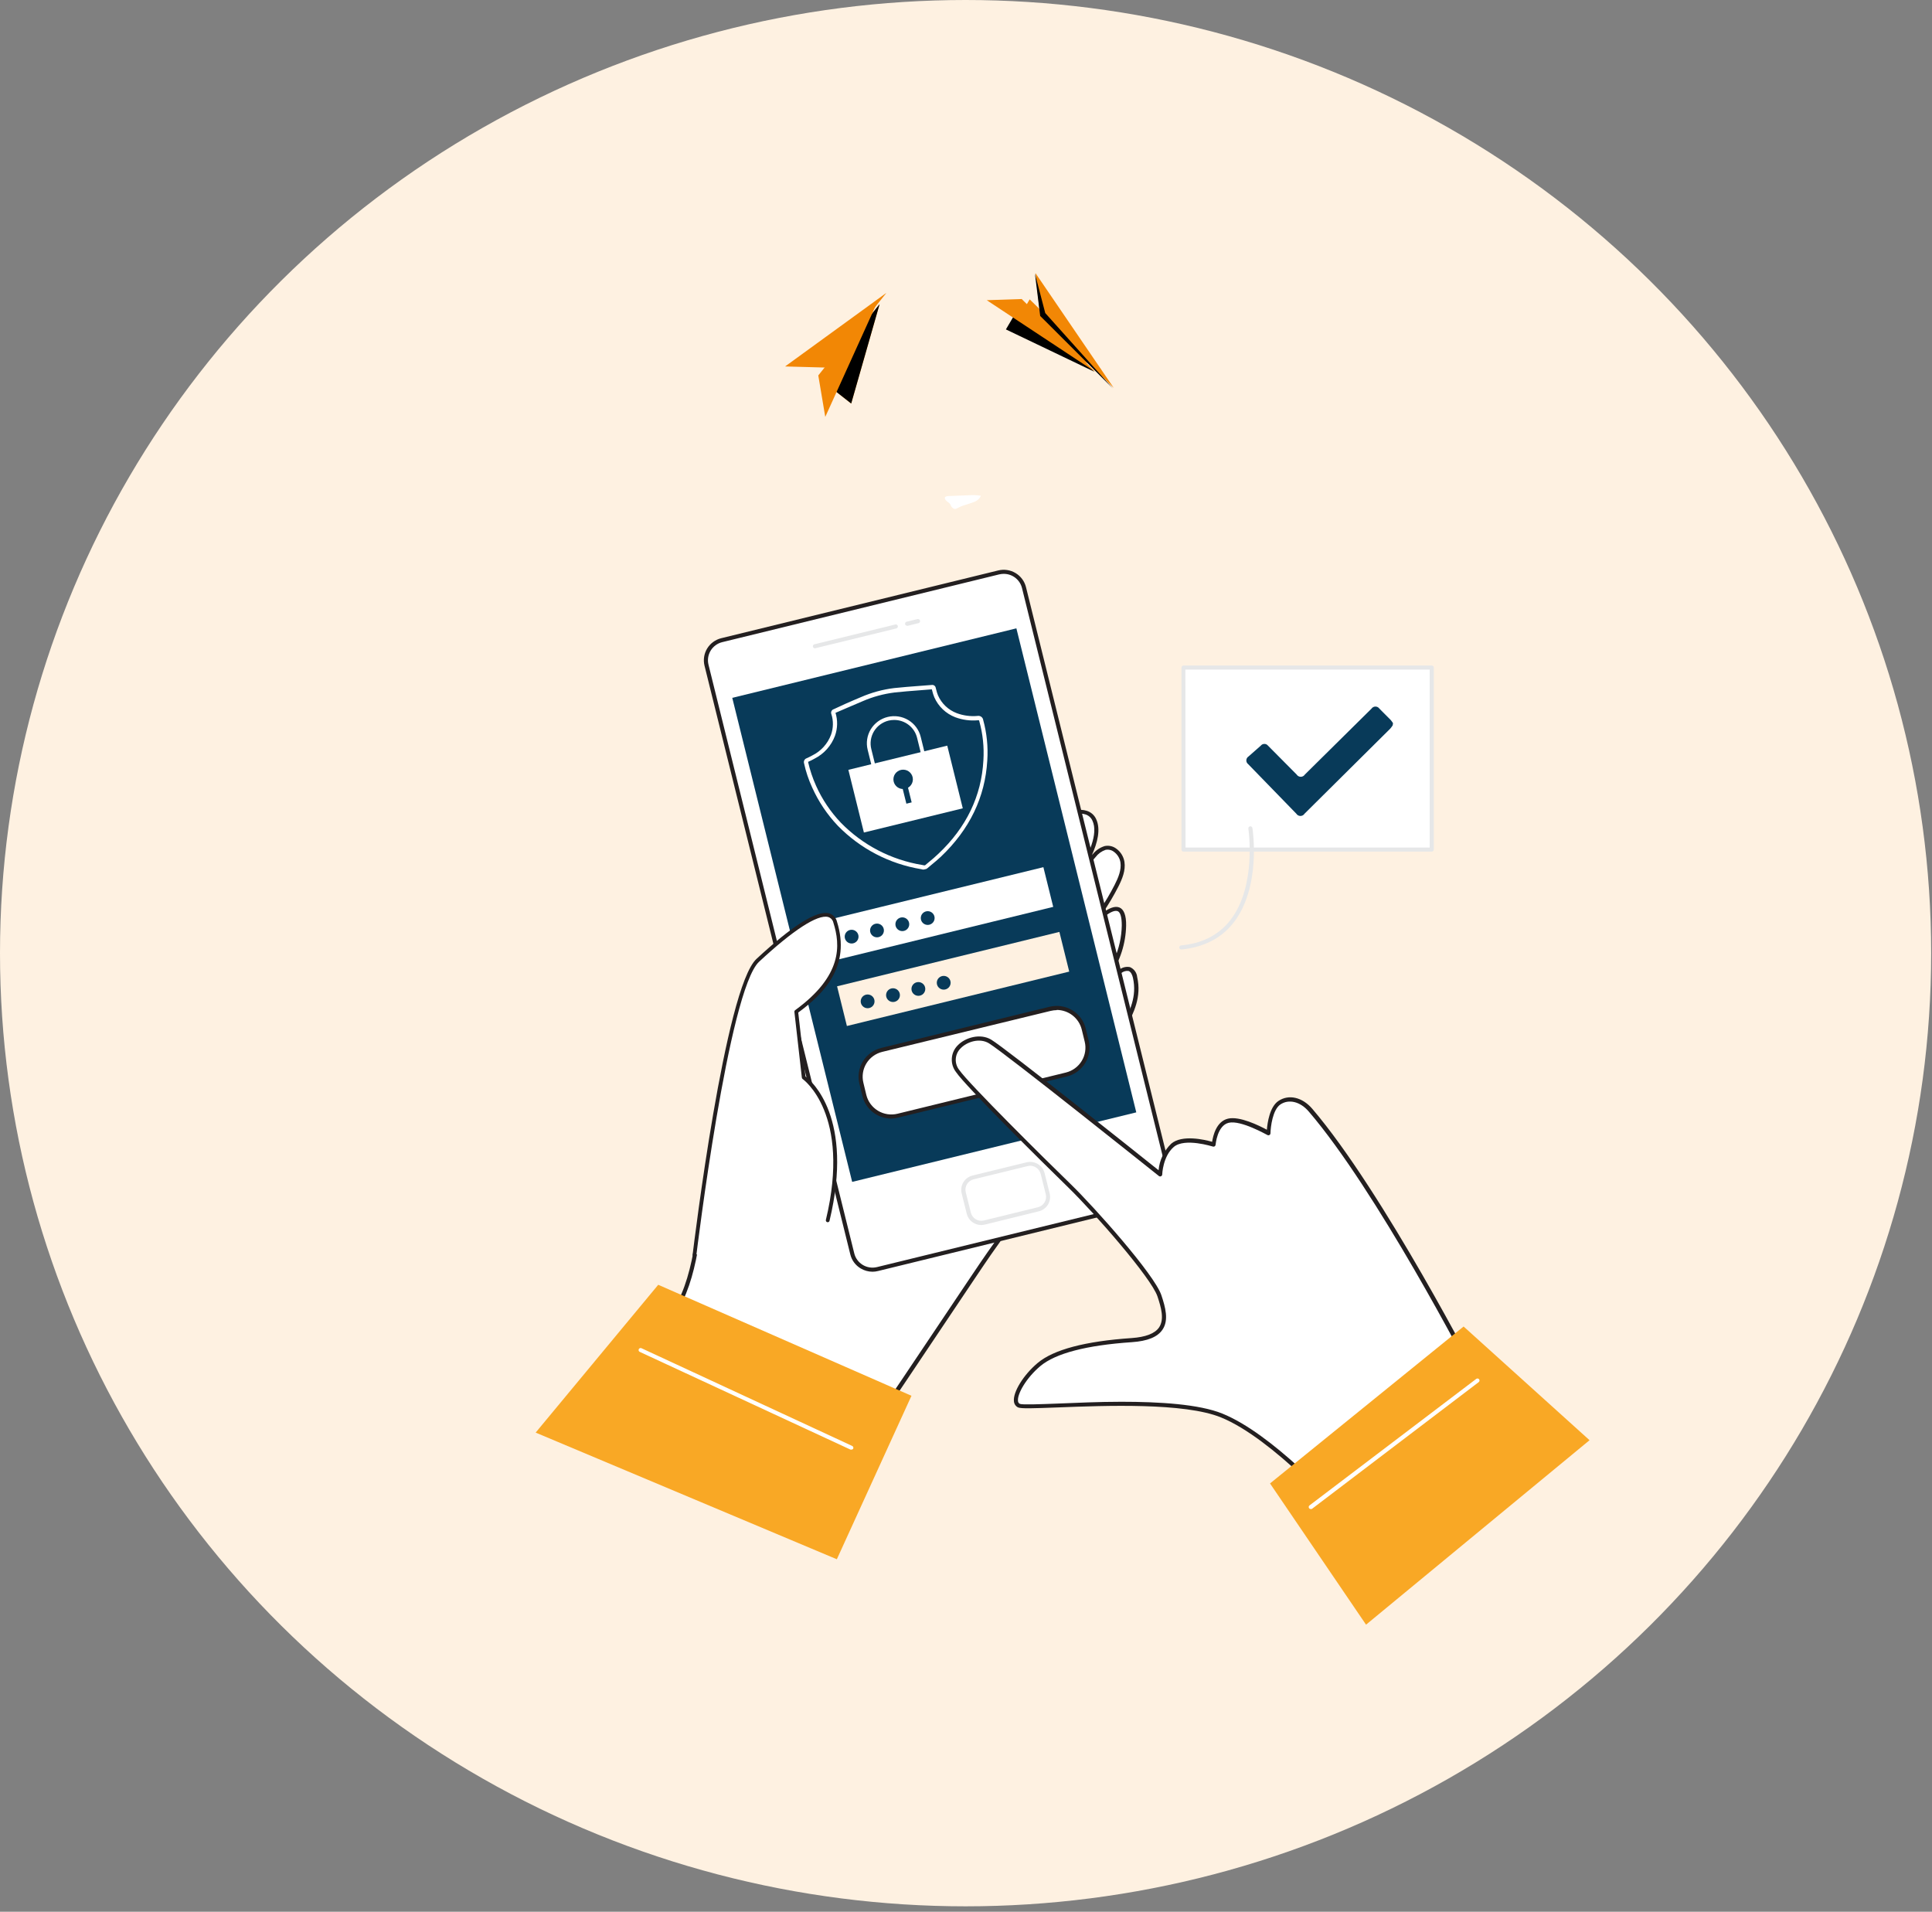 <svg width="190" height="188" viewBox="0 0 190 188" fill="none" xmlns="http://www.w3.org/2000/svg">
<rect x="0" y="0" width="190" height="188" fill="#808080" stroke="none"/>
<ellipse cx="94.959" cy="93.733" rx="94.959" ry="93.733" fill="#FEF1E1"/>
<path d="M82.316 61.813C82.466 61.742 82.6 61.64 82.707 61.513C82.814 61.386 82.893 61.237 82.937 61.078C82.579 61.004 82.211 60.985 81.847 61.023L80.804 61.075L80.117 61.11C79.689 61.135 79.681 61.323 79.845 61.617C79.921 61.756 80.117 61.868 80.199 62.017C80.281 62.167 80.294 62.328 80.392 62.443C80.665 62.77 80.741 62.584 81.093 62.372C81.444 62.159 81.916 62.031 82.316 61.813Z" fill="white"/>
<path d="M77.21 36.036L87.174 28.798L81.305 36.148L77.21 36.036Z" fill="#F28705"/>
<path d="M86.5 29.914L83.709 39.681L80.631 37.264L86.5 29.914Z" fill="#F28705"/>
<path d="M86.5 29.914L83.709 39.681L80.631 37.264L86.5 29.914Z" fill="url(#paint0_linear)"/>
<path d="M81.16 40.997L80.473 36.919L86.342 29.57L81.16 40.997Z" fill="#F28705"/>
<path d="M95.768 49.371C95.935 49.312 96.083 49.226 96.202 49.119C96.321 49.012 96.408 48.886 96.458 48.751C96.06 48.689 95.652 48.674 95.248 48.705L94.09 48.749L93.327 48.779C92.852 48.8 92.843 48.958 93.025 49.206C93.109 49.323 93.327 49.417 93.418 49.544C93.509 49.67 93.524 49.806 93.633 49.902C93.935 50.178 94.02 50.022 94.41 49.842C94.8 49.663 95.323 49.555 95.768 49.371Z" fill="white"/>
<path d="M101.831 26.857L109.528 38.145L102.297 31.071L101.831 26.857Z" fill="#F28705"/>
<path d="M108.323 36.375L99.629 32.215L101.263 29.439L108.323 36.375Z" fill="#F28705"/>
<path d="M107.618 36.553L98.924 32.394L100.557 29.618L107.618 36.553Z" fill="url(#paint1_linear)"/>
<path d="M97.04 29.521L100.478 29.406L107.717 36.571L97.04 29.521Z" fill="#F28705"/>
<path d="M109.439 38.196L102.793 30.784L101.776 26.889L102.297 31.071L109.439 38.196Z" fill="url(#paint2_linear)"/>
<path d="M87.019 138.508C79.826 135.01 72.184 132.506 64.306 131.068C68.368 128.392 68.597 121.54 69.277 116.744C71.467 101.352 86.83 91.52 98.776 83.42C99.783 82.716 100.825 82.064 101.9 81.468C103.168 80.792 106.698 78.7 107.623 80.632C108.513 82.492 106.307 85.876 105.208 87.24C105.938 86.161 106.745 85.135 107.623 84.172C107.894 83.812 108.269 83.544 108.698 83.404C109.503 83.22 110.272 83.98 110.393 84.788C110.513 85.596 110.175 86.388 109.805 87.128C108.913 88.875 107.801 90.503 106.496 91.972C107.374 90.984 110.618 87.284 110.55 91.032C110.493 93.393 109.503 95.636 107.792 97.276C108.543 96.621 109.351 96.035 110.207 95.524C110.328 95.43 110.467 95.362 110.615 95.324C110.763 95.286 110.918 95.279 111.069 95.304C111.229 95.381 111.366 95.498 111.467 95.643C111.569 95.788 111.631 95.956 111.648 96.132C112.188 98.532 110.843 100.252 109.926 102.304C109.209 103.904 108.791 105.408 107.877 106.948C104.576 112.524 101.075 118.004 97.299 123.272C96.325 124.612 87.068 138.532 87.019 138.508Z" fill="white"/>
<path d="M87.007 138.712C86.98 138.711 86.954 138.703 86.931 138.688C79.754 135.197 72.129 132.699 64.27 131.264C64.231 131.256 64.196 131.238 64.168 131.21C64.14 131.183 64.12 131.148 64.112 131.109C64.104 131.071 64.107 131.031 64.122 130.994C64.136 130.958 64.161 130.927 64.194 130.904C67.611 128.652 68.275 123.208 68.81 118.832C68.899 118.096 68.983 117.388 69.08 116.716C71.197 101.828 85.651 92.056 97.255 84.2L98.652 83.256C99.663 82.547 100.711 81.891 101.791 81.292L102.073 81.14C103.28 80.492 105.49 79.288 106.867 79.732C107.069 79.793 107.256 79.895 107.416 80.033C107.576 80.171 107.704 80.341 107.792 80.532C108.271 81.536 107.933 82.88 107.37 84.112C107.394 84.08 107.422 84.052 107.45 84.02C107.752 83.631 108.169 83.344 108.642 83.2C108.832 83.161 109.029 83.161 109.22 83.201C109.41 83.241 109.59 83.32 109.749 83.432C109.969 83.585 110.157 83.781 110.3 84.008C110.443 84.235 110.539 84.488 110.582 84.752C110.711 85.608 110.364 86.436 109.974 87.208C109.524 88.088 109.02 88.939 108.465 89.756C109.068 89.308 109.632 89.068 110.075 89.236C110.517 89.404 110.767 90.004 110.747 91.028C110.709 92.778 110.166 94.481 109.181 95.932C109.483 95.724 109.785 95.532 110.095 95.344C110.239 95.234 110.405 95.156 110.582 95.114C110.759 95.073 110.943 95.069 111.121 95.104C111.318 95.187 111.488 95.322 111.613 95.494C111.739 95.666 111.815 95.868 111.834 96.08C112.276 98.052 111.516 99.548 110.711 101.132C110.505 101.532 110.308 101.952 110.099 102.38C109.849 102.936 109.632 103.492 109.423 104.032C109.047 105.071 108.585 106.077 108.042 107.04C104.46 113.096 100.998 118.44 97.456 123.38C96.985 124.04 94.49 127.78 92.075 131.38L88.71 136.4C87.362 138.4 87.148 138.712 87.007 138.712ZM64.805 130.96C72.478 132.402 79.923 134.856 86.943 138.256C87.41 137.588 89.595 134.324 91.717 131.16C94.132 127.56 96.627 123.82 97.106 123.16C100.64 118.228 104.093 112.892 107.672 106.852C108.204 105.905 108.656 104.917 109.024 103.896C109.233 103.356 109.455 102.792 109.708 102.228C109.902 101.792 110.111 101.372 110.324 100.964C111.101 99.444 111.829 98.012 111.419 96.164C111.359 95.896 111.23 95.56 110.976 95.48C110.852 95.467 110.727 95.478 110.608 95.513C110.488 95.548 110.377 95.606 110.28 95.684C109.436 96.189 108.639 96.768 107.897 97.412C107.857 97.444 107.806 97.46 107.755 97.456C107.704 97.451 107.656 97.428 107.622 97.39C107.587 97.353 107.569 97.303 107.57 97.252C107.571 97.201 107.591 97.152 107.627 97.116C108.458 96.325 109.123 95.379 109.585 94.332C110.047 93.286 110.297 92.159 110.32 91.016C110.32 90.216 110.191 89.716 109.918 89.604C109.39 89.404 108.308 90.22 106.669 92.048L106.633 92.092C106.615 92.111 106.592 92.126 106.568 92.136C106.543 92.146 106.517 92.151 106.49 92.151C106.464 92.151 106.437 92.146 106.413 92.136C106.388 92.126 106.366 92.111 106.347 92.092C106.328 92.074 106.313 92.052 106.302 92.028C106.292 92.004 106.286 91.978 106.286 91.952C106.286 91.926 106.292 91.9 106.302 91.876C106.313 91.852 106.328 91.83 106.347 91.812C107.639 90.357 108.739 88.744 109.62 87.012C109.982 86.3 110.3 85.54 110.187 84.796C110.152 84.586 110.075 84.385 109.961 84.206C109.847 84.026 109.698 83.87 109.523 83.748C109.409 83.664 109.278 83.605 109.139 83.576C109.001 83.546 108.857 83.546 108.718 83.576C108.332 83.71 107.994 83.955 107.748 84.28C107.241 84.844 106.75 85.428 106.291 86.032C105.804 86.772 105.398 87.28 105.349 87.34C105.316 87.38 105.269 87.406 105.218 87.412C105.166 87.419 105.114 87.406 105.072 87.376C105.029 87.346 105 87.301 104.991 87.25C104.982 87.199 104.994 87.147 105.023 87.104C105.337 86.636 105.667 86.18 106.009 85.736C107.048 84.136 108.046 81.984 107.43 80.696C107.366 80.552 107.271 80.423 107.152 80.318C107.034 80.213 106.894 80.135 106.742 80.088C105.534 79.688 103.325 80.888 102.266 81.468L101.984 81.62C100.918 82.224 99.884 82.885 98.889 83.6L97.492 84.544C85.945 92.352 71.571 102.072 69.478 116.784C69.382 117.452 69.297 118.16 69.209 118.892C68.677 123.168 68.041 128.468 64.805 130.96Z" fill="#231F20"/>
<path d="M98.224 56.286L70.983 62.95C69.884 63.219 69.213 64.322 69.483 65.414L83.824 123.306C84.095 124.398 85.205 125.065 86.303 124.796L113.544 118.131C114.643 117.863 115.314 116.76 115.044 115.668L100.703 57.776C100.433 56.684 99.323 56.017 98.224 56.286Z" fill="white"/>
<path d="M85.804 125.06C85.394 125.059 84.992 124.947 84.641 124.736C84.387 124.585 84.166 124.385 83.991 124.148C83.816 123.911 83.691 123.642 83.622 123.356L69.285 65.464C69.143 64.889 69.237 64.281 69.545 63.773C69.854 63.267 70.353 62.902 70.931 62.76L98.173 56.096C98.752 55.955 99.365 56.047 99.875 56.354C100.386 56.661 100.754 57.156 100.898 57.732L115.235 115.624C115.376 116.201 115.281 116.809 114.972 117.317C114.663 117.824 114.164 118.189 113.584 118.332L86.343 124.992C86.167 125.037 85.986 125.059 85.804 125.06ZM98.716 56.432C98.566 56.432 98.415 56.449 98.269 56.484L71.028 63.148C70.553 63.264 70.143 63.564 69.889 63.98C69.636 64.396 69.559 64.895 69.676 65.368L84.013 123.26C84.13 123.733 84.431 124.139 84.85 124.392C85.269 124.644 85.771 124.72 86.247 124.604L113.488 117.944C113.964 117.827 114.373 117.527 114.628 117.11C114.882 116.693 114.96 116.194 114.844 115.72L100.507 57.828C100.409 57.43 100.179 57.076 99.854 56.822C99.529 56.569 99.129 56.432 98.716 56.432Z" fill="#231F20"/>
<path d="M99.955 61.791L72.014 68.626L83.805 116.225L111.746 109.389L99.955 61.791Z" fill="#083A59"/>
<path d="M101.009 114.473L95.693 115.774C95.018 115.939 94.605 116.617 94.771 117.289L95.272 119.308C95.438 119.98 96.12 120.39 96.796 120.225L102.111 118.924C102.787 118.759 103.2 118.081 103.033 117.409L102.533 115.39C102.367 114.718 101.684 114.308 101.009 114.473Z" fill="white"/>
<path d="M96.49 120.468C96.163 120.467 95.846 120.358 95.589 120.157C95.332 119.956 95.151 119.676 95.073 119.36L94.57 117.34C94.484 116.968 94.548 116.577 94.749 116.251C94.95 115.926 95.272 115.692 95.645 115.6L100.962 114.3C101.338 114.209 101.735 114.27 102.066 114.47C102.397 114.669 102.636 114.991 102.729 115.364L103.228 117.364C103.32 117.738 103.259 118.133 103.059 118.462C102.858 118.792 102.534 119.028 102.157 119.12L96.853 120.424C96.734 120.453 96.612 120.468 96.49 120.468ZM101.32 114.64C101.233 114.641 101.147 114.652 101.063 114.672L95.75 115.972C95.615 116.005 95.488 116.063 95.376 116.145C95.264 116.227 95.169 116.33 95.098 116.448C95.025 116.567 94.978 116.699 94.957 116.836C94.936 116.973 94.943 117.113 94.977 117.248L95.476 119.248C95.509 119.382 95.568 119.509 95.65 119.62C95.733 119.732 95.836 119.826 95.955 119.898C96.074 119.969 96.206 120.017 96.343 120.038C96.481 120.059 96.621 120.053 96.756 120.02L102.069 118.72C102.204 118.687 102.331 118.628 102.443 118.547C102.555 118.465 102.65 118.362 102.722 118.244C102.795 118.126 102.843 117.995 102.864 117.858C102.885 117.722 102.879 117.582 102.846 117.448L102.347 115.448C102.314 115.314 102.255 115.188 102.172 115.076C102.09 114.965 101.987 114.871 101.868 114.8C101.7 114.695 101.506 114.639 101.308 114.64H101.32Z" fill="#E6E7E8"/>
<path d="M80.133 63.756C80.089 63.753 80.048 63.736 80.014 63.708C79.981 63.68 79.958 63.642 79.948 63.6C79.941 63.574 79.939 63.547 79.944 63.521C79.947 63.495 79.957 63.47 79.971 63.447C79.984 63.424 80.003 63.404 80.024 63.389C80.046 63.373 80.07 63.362 80.096 63.356L88.05 61.412C88.076 61.405 88.102 61.404 88.128 61.407C88.155 61.411 88.18 61.42 88.203 61.433C88.225 61.447 88.245 61.464 88.261 61.486C88.277 61.507 88.289 61.531 88.295 61.556C88.308 61.608 88.299 61.663 88.271 61.708C88.243 61.754 88.198 61.787 88.146 61.8L80.193 63.744L80.133 63.756Z" fill="#E6E7E8"/>
<path d="M89.205 61.536C89.16 61.536 89.117 61.521 89.082 61.494C89.046 61.466 89.022 61.427 89.012 61.384C88.999 61.333 89.008 61.278 89.035 61.233C89.062 61.187 89.105 61.154 89.157 61.14L90.227 60.88C90.281 60.867 90.337 60.876 90.384 60.905C90.431 60.933 90.464 60.979 90.477 61.032C90.49 61.085 90.481 61.141 90.452 61.188C90.423 61.234 90.377 61.267 90.324 61.28L89.253 61.544L89.205 61.536Z" fill="#E6E7E8"/>
<path d="M103.269 99.189L86.714 103.239C85.248 103.597 84.352 105.069 84.713 106.525L85.006 107.706C85.367 109.163 86.847 110.053 88.313 109.694L104.868 105.644C106.334 105.285 107.23 103.814 106.869 102.357L106.576 101.177C106.216 99.72 104.735 98.83 103.269 99.189Z" fill="white"/>
<path d="M87.651 110C86.996 109.998 86.361 109.779 85.846 109.376C85.331 108.974 84.966 108.412 84.81 107.78L84.52 106.58C84.335 105.83 84.457 105.037 84.859 104.376C85.261 103.714 85.911 103.238 86.665 103.052L103.224 99.004C103.598 98.913 103.986 98.895 104.366 98.953C104.747 99.01 105.112 99.142 105.441 99.34C105.771 99.538 106.058 99.799 106.286 100.107C106.513 100.415 106.678 100.765 106.77 101.136L107.064 102.336C107.249 103.086 107.127 103.878 106.724 104.539C106.322 105.199 105.673 105.675 104.919 105.86L88.36 109.896C88.129 109.959 87.891 109.993 87.651 110ZM103.928 99.336C103.724 99.338 103.52 99.363 103.321 99.412L86.762 103.44C86.439 103.519 86.135 103.66 85.867 103.856C85.599 104.051 85.373 104.298 85.201 104.58C85.029 104.863 84.914 105.177 84.865 105.503C84.815 105.83 84.83 106.163 84.91 106.484L85.2 107.684C85.362 108.331 85.775 108.888 86.349 109.233C86.923 109.578 87.612 109.682 88.263 109.524L104.822 105.472C105.473 105.312 106.033 104.902 106.38 104.332C106.727 103.763 106.833 103.079 106.673 102.432L106.38 101.232C106.243 100.688 105.928 100.204 105.484 99.857C105.04 99.51 104.493 99.32 103.928 99.316V99.336Z" fill="#231F20"/>
<path d="M102.61 85.277L80.747 90.626L81.714 94.529L103.577 89.181L102.61 85.277Z" fill="white"/>
<path d="M83.751 92.784C84.127 92.784 84.431 92.481 84.431 92.108C84.431 91.735 84.127 91.432 83.751 91.432C83.375 91.432 83.071 91.735 83.071 92.108C83.071 92.481 83.375 92.784 83.751 92.784Z" fill="#083A59"/>
<path d="M86.247 92.176C86.622 92.176 86.927 91.873 86.927 91.5C86.927 91.127 86.622 90.824 86.247 90.824C85.871 90.824 85.566 91.127 85.566 91.5C85.566 91.873 85.871 92.176 86.247 92.176Z" fill="#083A59"/>
<path d="M88.738 91.564C89.114 91.564 89.418 91.261 89.418 90.888C89.418 90.515 89.114 90.212 88.738 90.212C88.362 90.212 88.058 90.515 88.058 90.888C88.058 91.261 88.362 91.564 88.738 91.564Z" fill="#083A59"/>
<path d="M91.234 90.956C91.609 90.956 91.914 90.653 91.914 90.28C91.914 89.907 91.609 89.604 91.234 89.604C90.858 89.604 90.553 89.907 90.553 90.28C90.553 90.653 90.858 90.956 91.234 90.956Z" fill="#083A59"/>
<path d="M104.184 91.643L82.321 96.992L83.287 100.895L105.151 95.546L104.184 91.643Z" fill="#FEF1E1"/>
<path d="M85.325 99.148C85.701 99.148 86.005 98.845 86.005 98.472C86.005 98.099 85.701 97.796 85.325 97.796C84.949 97.796 84.645 98.099 84.645 98.472C84.645 98.845 84.949 99.148 85.325 99.148Z" fill="#083A59"/>
<path d="M87.82 98.536C88.196 98.536 88.501 98.233 88.501 97.86C88.501 97.487 88.196 97.184 87.82 97.184C87.445 97.184 87.14 97.487 87.14 97.86C87.14 98.233 87.445 98.536 87.82 98.536Z" fill="#083A59"/>
<path d="M90.316 97.928C90.692 97.928 90.996 97.625 90.996 97.252C90.996 96.879 90.692 96.576 90.316 96.576C89.94 96.576 89.636 96.879 89.636 97.252C89.636 97.625 89.94 97.928 90.316 97.928Z" fill="#083A59"/>
<path d="M92.807 97.32C93.183 97.32 93.488 97.017 93.488 96.644C93.488 96.271 93.183 95.968 92.807 95.968C92.432 95.968 92.127 96.271 92.127 96.644C92.127 97.017 92.432 97.32 92.807 97.32Z" fill="#083A59"/>
<path d="M93.156 73.326L83.432 75.705L84.959 81.869L94.683 79.49L93.156 73.326Z" fill="white"/>
<path d="M85.985 75.792C85.951 75.791 85.918 75.782 85.888 75.764C85.847 75.738 85.817 75.698 85.804 75.652L85.329 73.732C85.244 73.392 85.228 73.038 85.281 72.691C85.334 72.345 85.456 72.012 85.638 71.712C85.821 71.412 86.062 71.151 86.347 70.944C86.631 70.736 86.954 70.587 87.297 70.504C87.988 70.335 88.719 70.446 89.328 70.812C89.937 71.178 90.375 71.769 90.545 72.456L91.02 74.376C91.031 74.423 91.024 74.472 90.999 74.513C90.974 74.554 90.934 74.584 90.887 74.596L86.029 75.796L85.985 75.792ZM87.941 70.8C87.754 70.8 87.568 70.821 87.386 70.864C87.089 70.937 86.809 71.067 86.563 71.247C86.317 71.427 86.109 71.653 85.951 71.914C85.794 72.174 85.689 72.462 85.644 72.763C85.598 73.063 85.613 73.369 85.687 73.664L86.118 75.408L90.622 74.304L90.191 72.564C90.07 72.062 89.782 71.614 89.374 71.294C88.966 70.974 88.461 70.8 87.941 70.8Z" fill="white"/>
<path d="M88.819 77.592C89.348 77.592 89.776 77.166 89.776 76.64C89.776 76.114 89.348 75.688 88.819 75.688C88.29 75.688 87.861 76.114 87.861 76.64C87.861 77.166 88.29 77.592 88.819 77.592Z" fill="#083A59"/>
<path d="M89.122 76.751L88.602 76.878L89.136 79.033L89.656 78.906L89.122 76.751Z" fill="#083A59"/>
<path d="M90.859 85.508H90.811H90.739L90.606 85.476C87.478 84.961 84.598 83.462 82.391 81.2C81.346 80.099 80.495 78.83 79.875 77.448C79.519 76.68 79.249 75.875 79.07 75.048C79.043 74.949 79.055 74.844 79.104 74.754C79.153 74.664 79.234 74.596 79.332 74.564C79.497 74.492 79.674 74.404 79.887 74.288C80.739 73.867 81.397 73.139 81.727 72.252C81.96 71.598 81.972 70.885 81.759 70.224C81.74 70.176 81.731 70.125 81.734 70.073C81.736 70.022 81.749 69.972 81.773 69.926C81.796 69.88 81.828 69.839 81.868 69.807C81.908 69.774 81.954 69.75 82.004 69.736L83.168 69.2C83.663 68.984 84.162 68.764 84.665 68.556C85.707 68.102 86.811 67.801 87.941 67.664C88.746 67.58 89.551 67.516 90.356 67.456L91.62 67.36C91.665 67.351 91.711 67.352 91.756 67.361C91.801 67.371 91.843 67.389 91.881 67.415C91.918 67.442 91.95 67.475 91.975 67.513C91.999 67.552 92.015 67.595 92.022 67.64L92.067 67.808C92.11 68.005 92.171 68.198 92.248 68.384C92.422 68.783 92.675 69.143 92.992 69.443C93.309 69.743 93.682 69.977 94.091 70.132C94.742 70.374 95.44 70.467 96.132 70.404C96.195 70.392 96.26 70.393 96.323 70.407C96.386 70.421 96.446 70.447 96.498 70.484C96.551 70.522 96.595 70.57 96.628 70.624C96.661 70.679 96.683 70.74 96.692 70.804C97.046 72.095 97.182 73.436 97.094 74.772C96.885 78.404 95.347 81.572 92.526 84.252C92.224 84.532 91.906 84.8 91.596 85.052L91.165 85.412C91.142 85.432 91.114 85.447 91.085 85.456L90.891 85.5L90.859 85.508ZM82.161 70.08C82.394 70.822 82.378 71.619 82.117 72.352C81.757 73.329 81.038 74.133 80.105 74.604C79.914 74.713 79.718 74.812 79.517 74.9C79.5 74.906 79.484 74.914 79.469 74.924C79.652 75.729 79.915 76.514 80.253 77.268C80.854 78.61 81.68 79.841 82.697 80.908C84.845 83.107 87.647 84.563 90.69 85.06C90.747 85.06 90.799 85.084 90.851 85.096H90.871H90.968L91.37 84.76C91.676 84.508 91.994 84.244 92.284 83.96C95.029 81.376 96.526 78.276 96.712 74.76C96.791 73.468 96.655 72.172 96.309 70.924C96.304 70.891 96.291 70.86 96.273 70.832C96.236 70.824 96.197 70.824 96.16 70.832C95.408 70.898 94.65 70.795 93.942 70.532C93.023 70.177 92.283 69.473 91.886 68.576C91.8 68.368 91.732 68.154 91.68 67.936L91.64 67.788L90.376 67.888C89.595 67.948 88.766 68.012 87.993 68.096C86.901 68.23 85.834 68.521 84.826 68.96C84.327 69.168 83.832 69.38 83.337 69.596C82.948 69.767 82.557 69.935 82.165 70.1L82.161 70.08Z" fill="white"/>
<path d="M68.303 123.416C68.303 123.416 71.447 97.284 74.526 94.424C78.189 91.028 81.525 88.724 82.137 90.664C82.749 92.604 83.316 95.84 78.309 99.464L79.042 105.932C79.042 105.932 83.972 109.328 81.404 120" fill="white"/>
<path d="M68.303 123.6H68.275C68.227 123.594 68.182 123.569 68.152 123.531C68.122 123.493 68.108 123.444 68.114 123.396C68.243 122.328 71.302 97.168 74.397 94.296C77.939 91.012 80.342 89.496 81.533 89.82C81.723 89.872 81.894 89.974 82.031 90.114C82.166 90.255 82.262 90.43 82.306 90.62C83.695 95.02 81.026 97.72 78.502 99.572L79.215 105.856C79.835 106.328 84.005 109.944 81.578 120.052C81.572 120.076 81.562 120.098 81.549 120.118C81.534 120.137 81.517 120.154 81.496 120.167C81.475 120.179 81.452 120.188 81.428 120.191C81.404 120.195 81.38 120.194 81.356 120.188C81.309 120.176 81.269 120.146 81.244 120.105C81.218 120.064 81.21 120.015 81.219 119.968C83.727 109.536 78.981 106.14 78.933 106.108C78.912 106.092 78.895 106.072 78.882 106.05C78.868 106.027 78.86 106.002 78.857 105.976L78.124 99.508C78.121 99.476 78.125 99.444 78.138 99.415C78.151 99.385 78.171 99.359 78.197 99.34C82.862 95.948 82.656 92.94 81.956 90.728C81.927 90.599 81.864 90.48 81.774 90.382C81.683 90.285 81.568 90.214 81.441 90.176C80.406 89.904 77.995 91.464 74.651 94.576C71.652 97.356 68.513 123.192 68.48 123.452C68.473 123.493 68.451 123.531 68.419 123.558C68.386 123.585 68.345 123.6 68.303 123.6Z" fill="#231F20"/>
<path d="M52.678 140.88L64.733 126.344L89.636 137.26L82.298 153.336L52.678 140.88Z" fill="#F9A825"/>
<path d="M145.297 135.744C145.297 135.744 135.927 117.42 128.867 109.164C127.901 108.036 126.674 107.848 125.804 108.432C124.782 109.12 124.742 111.428 124.742 111.428C124.742 111.428 122.061 109.884 120.777 110.204C119.493 110.524 119.344 112.544 119.344 112.544C119.344 112.544 116.482 111.604 115.319 112.616C114.156 113.628 114.112 115.472 114.112 115.472C114.112 115.472 99.022 103.42 97.36 102.4C95.697 101.38 92.715 103.2 94.188 105.328C95.102 106.656 102.717 114.192 105.18 116.588C107.644 118.984 113.375 125.484 114.035 127.388C114.695 129.292 115.223 131.48 111.31 131.748C107.398 132.016 103.916 132.708 102.202 134.148C100.487 135.588 99.36 137.768 100.217 138.196C101.075 138.624 114.905 137.052 120.157 139.18C125.41 141.308 132.232 149.092 132.232 149.092L145.297 135.744Z" fill="white"/>
<path d="M132.228 149.308C132.2 149.307 132.172 149.301 132.147 149.289C132.121 149.277 132.098 149.261 132.079 149.24C132.011 149.16 125.213 141.468 120.069 139.384C116.47 137.924 108.698 138.224 104.053 138.404C101.538 138.5 100.431 138.536 100.117 138.404C100.004 138.348 99.907 138.263 99.837 138.159C99.766 138.054 99.724 137.933 99.714 137.808C99.606 136.896 100.656 135.2 102.053 134.028C103.619 132.716 106.722 131.896 111.282 131.584C112.671 131.488 113.584 131.136 113.991 130.532C114.518 129.732 114.2 128.6 113.83 127.488C113.21 125.648 107.607 119.252 105.039 116.756C102.471 114.26 94.945 106.8 94.035 105.448C93.73 105.064 93.576 104.582 93.605 104.093C93.633 103.604 93.84 103.143 94.188 102.796C94.937 102.02 96.402 101.596 97.476 102.236C99.022 103.176 111.757 113.336 113.939 115.08C114.027 114.09 114.468 113.163 115.182 112.468C116.241 111.556 118.459 112.068 119.207 112.284C119.292 111.704 119.61 110.284 120.761 110.008C121.912 109.732 123.852 110.704 124.589 111.096C124.645 110.412 124.863 108.848 125.724 108.268C126.738 107.584 128.074 107.892 129.053 109.036C136.048 117.212 145.414 135.468 145.511 135.652C145.529 135.69 145.535 135.732 145.529 135.774C145.522 135.815 145.503 135.853 145.475 135.884L132.405 149.248C132.382 149.27 132.354 149.287 132.324 149.297C132.293 149.308 132.26 149.311 132.228 149.308ZM110.28 137.848C114.027 137.848 117.927 138.084 120.214 139.012C125.092 140.988 131.194 147.652 132.236 148.812L145.052 135.708C144.203 134.064 135.372 117.076 128.71 109.308C127.877 108.332 126.754 108.052 125.917 108.612C125.152 109.132 124.955 110.832 124.943 111.448C124.942 111.482 124.933 111.516 124.915 111.545C124.898 111.575 124.872 111.599 124.842 111.616C124.812 111.634 124.777 111.643 124.742 111.643C124.706 111.643 124.672 111.634 124.641 111.616C124.613 111.616 122.017 110.116 120.825 110.416C119.698 110.696 119.55 112.56 119.545 112.576C119.543 112.606 119.534 112.635 119.519 112.662C119.504 112.688 119.483 112.71 119.458 112.727C119.432 112.744 119.404 112.755 119.374 112.759C119.344 112.764 119.313 112.761 119.284 112.752C119.256 112.752 116.515 111.864 115.436 112.788C114.357 113.712 114.297 115.476 114.297 115.496C114.295 115.533 114.284 115.569 114.263 115.6C114.243 115.631 114.214 115.656 114.18 115.672C114.147 115.688 114.109 115.694 114.072 115.69C114.035 115.686 114 115.671 113.971 115.648C113.818 115.528 98.885 103.592 97.255 102.596C96.353 102.048 95.106 102.428 94.47 103.092C94.185 103.372 94.016 103.746 93.994 104.144C93.972 104.541 94.1 104.932 94.353 105.24C95.247 106.54 102.806 114.04 105.321 116.472C107.627 118.716 113.524 125.324 114.212 127.364C114.615 128.564 114.957 129.824 114.325 130.756C113.838 131.48 112.852 131.884 111.306 131.988C106.835 132.292 103.812 133.084 102.314 134.336C100.918 135.508 100.032 137.084 100.113 137.764C100.113 137.823 100.13 137.882 100.161 137.932C100.192 137.983 100.237 138.024 100.29 138.052C100.519 138.16 102.226 138.092 104.033 138.024C105.84 137.956 108.01 137.848 110.28 137.848Z" fill="#231F20"/>
<path d="M143.937 130.448L124.899 145.88L134.341 159.768L156.322 141.628L143.937 130.448Z" fill="#F9A825"/>
<path d="M140.801 65.648H116.39V83.548H140.801V65.648Z" fill="white"/>
<path d="M140.801 83.748H116.39C116.336 83.748 116.285 83.727 116.248 83.689C116.21 83.652 116.189 83.601 116.189 83.548V65.648C116.189 65.595 116.21 65.544 116.248 65.507C116.285 65.469 116.336 65.448 116.39 65.448H140.801C140.855 65.448 140.906 65.469 140.944 65.507C140.981 65.544 141.003 65.595 141.003 65.648V83.548C141.003 83.601 140.981 83.652 140.944 83.689C140.906 83.727 140.855 83.748 140.801 83.748ZM116.591 83.348H140.6V65.848H116.575L116.591 83.348Z" fill="#E6E7E8"/>
<path d="M136.962 71.332C136.89 71.444 136.811 71.551 136.724 71.652L128.292 80.02C128.249 80.088 128.19 80.144 128.119 80.182C128.049 80.221 127.97 80.241 127.889 80.241C127.809 80.241 127.73 80.221 127.659 80.182C127.589 80.144 127.529 80.088 127.487 80.02L122.753 75.148C122.693 75.103 122.645 75.045 122.613 74.978C122.581 74.911 122.565 74.837 122.568 74.763C122.571 74.688 122.592 74.616 122.629 74.551C122.666 74.487 122.718 74.432 122.782 74.392L123.989 73.328C124.031 73.274 124.085 73.23 124.147 73.2C124.209 73.17 124.276 73.155 124.345 73.155C124.414 73.155 124.482 73.17 124.544 73.2C124.605 73.23 124.659 73.274 124.701 73.328L127.519 76.168C127.562 76.236 127.621 76.292 127.691 76.33C127.762 76.369 127.841 76.389 127.921 76.389C128.002 76.389 128.081 76.369 128.151 76.33C128.222 76.292 128.281 76.236 128.324 76.168L134.877 69.688C134.92 69.624 134.978 69.572 135.046 69.537C135.114 69.501 135.19 69.482 135.267 69.482C135.344 69.482 135.42 69.501 135.488 69.537C135.556 69.572 135.614 69.624 135.657 69.688C136.028 70.06 136.398 70.428 136.764 70.8C136.848 70.899 136.924 71.003 136.994 71.112L136.962 71.332Z" fill="#083A59"/>
<path d="M116.172 93.372C116.122 93.37 116.074 93.351 116.037 93.317C116 93.283 115.977 93.238 115.971 93.188C115.968 93.136 115.985 93.084 116.018 93.044C116.052 93.004 116.1 92.978 116.152 92.972C118.225 92.78 119.851 91.948 120.982 90.504C123.611 87.152 122.778 81.544 122.769 81.488C122.765 81.462 122.767 81.436 122.773 81.41C122.779 81.384 122.791 81.36 122.806 81.339C122.822 81.318 122.842 81.3 122.865 81.287C122.887 81.273 122.912 81.264 122.939 81.26C122.991 81.253 123.045 81.267 123.087 81.298C123.13 81.329 123.159 81.376 123.168 81.428C123.204 81.664 124.037 87.26 121.3 90.748C120.093 92.284 118.374 93.148 116.189 93.372H116.172Z" fill="#E6E7E8"/>
<path d="M83.723 142.552C83.695 142.558 83.666 142.558 83.638 142.552L62.938 132.952C62.911 132.943 62.886 132.929 62.865 132.91C62.844 132.891 62.828 132.867 62.816 132.841C62.805 132.815 62.8 132.787 62.8 132.759C62.8 132.731 62.807 132.703 62.819 132.678C62.831 132.652 62.848 132.629 62.87 132.611C62.891 132.592 62.916 132.579 62.944 132.571C62.971 132.562 62.999 132.56 63.028 132.564C63.056 132.568 63.083 132.577 63.107 132.592L83.808 142.192C83.832 142.203 83.853 142.219 83.871 142.239C83.889 142.258 83.903 142.281 83.912 142.306C83.921 142.331 83.925 142.357 83.924 142.384C83.922 142.41 83.916 142.436 83.904 142.46C83.885 142.49 83.858 142.515 83.826 142.531C83.794 142.547 83.759 142.555 83.723 142.552Z" fill="white"/>
<path d="M128.904 148.4C128.872 148.4 128.842 148.392 128.814 148.379C128.786 148.365 128.762 148.345 128.743 148.32C128.711 148.278 128.697 148.224 128.704 148.172C128.712 148.119 128.74 148.072 128.783 148.04L145.177 135.6C145.219 135.568 145.272 135.553 145.325 135.56C145.378 135.567 145.426 135.594 145.458 135.636C145.491 135.678 145.505 135.731 145.498 135.783C145.492 135.836 145.464 135.884 145.422 135.916L129.024 148.38C128.987 148.4 128.945 148.407 128.904 148.4Z" fill="white"/>
<defs>
<linearGradient id="paint0_linear" x1="2119.27" y1="-851.094" x2="2507.51" y2="-683.388" gradientUnits="userSpaceOnUse">
<stop offset="0.01"/>
<stop offset="0.13" stop-opacity="0.69"/>
<stop offset="0.25" stop-opacity="0.32"/>
<stop offset="1" stop-opacity="0"/>
</linearGradient>
<linearGradient id="paint1_linear" x1="1136.68" y1="2210" x2="944.885" y2="2514.39" gradientUnits="userSpaceOnUse">
<stop offset="0.01"/>
<stop offset="0.13" stop-opacity="0.69"/>
<stop offset="0.25" stop-opacity="0.32"/>
<stop offset="1" stop-opacity="0"/>
</linearGradient>
<linearGradient id="paint2_linear" x1="1796.27" y1="3096" x2="1697.96" y2="3152.76" gradientUnits="userSpaceOnUse">
<stop offset="0.01"/>
<stop offset="0.13" stop-opacity="0.69"/>
<stop offset="0.25" stop-opacity="0.32"/>
<stop offset="1" stop-opacity="0"/>
</linearGradient>
</defs>
</svg>
